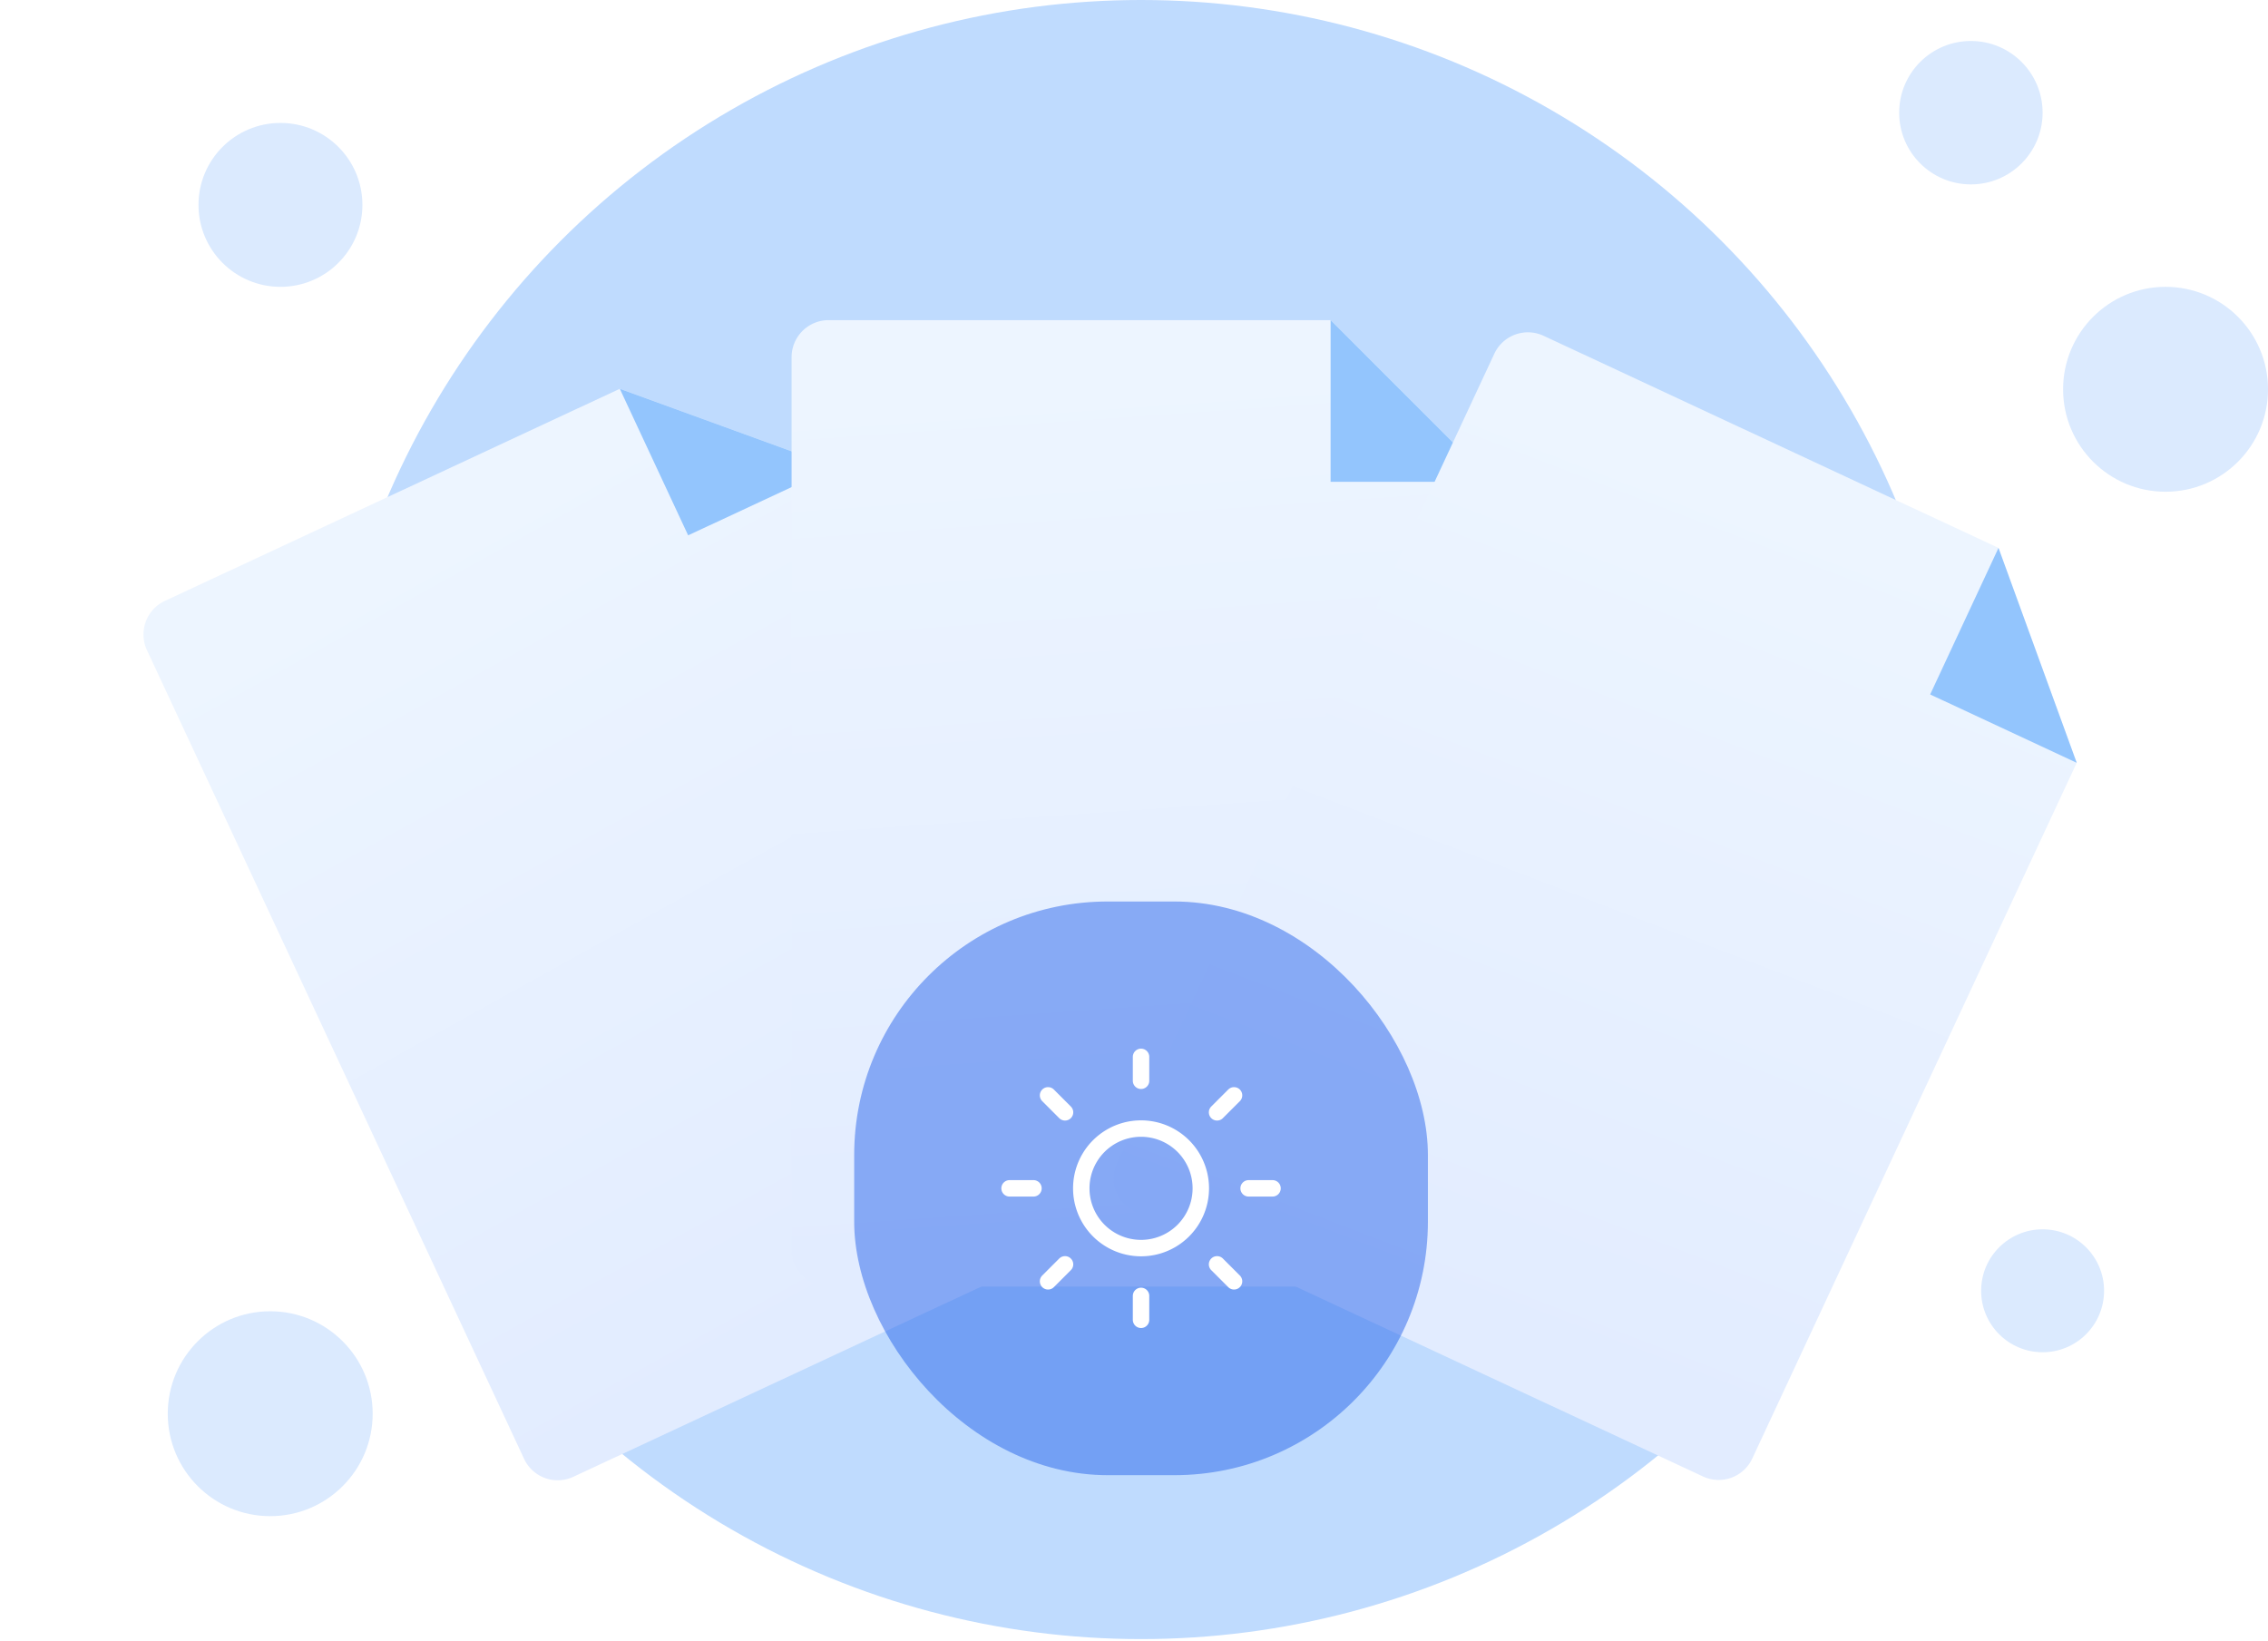<svg width="322" height="233" fill="none" xmlns="http://www.w3.org/2000/svg"><circle cx="162" cy="116.364" r="116.364" fill="#BFDBFE"/><circle cx="39.818" cy="29.091" r="11.636" fill="#DBEAFE"/><circle cx="290" cy="183.273" r="8.727" fill="#DBEAFE"/><circle cx="38.364" cy="200.727" r="14.546" fill="#DBEAFE"/><circle cx="307.455" cy="55.273" r="14.546" fill="#DBEAFE"/><circle cx="279.818" cy="16" r="10.182" fill="#DBEAFE"/><g filter="url(#filter0_dd_67_3226)"><path d="M81.4 181.685l80.628-37.597a5.26 5.26 0 002.545-6.992l-46.066-98.789-30.51-11.105-64.589 30.119a5.261 5.261 0 00-2.544 6.992L74.409 179.14a5.26 5.26 0 006.991 2.545z" fill="url(#paint0_linear_67_3226)"/><path d="M87.997 27.203l30.51 11.104L97.7 48.01l-9.703-20.807z" fill="#93C5FD"/></g><g filter="url(#filter1_dd_67_3226)"><path d="M117.647 154.675h88.963a5.261 5.261 0 005.261-5.261V40.413l-22.958-22.958h-71.266a5.26 5.26 0 00-5.261 5.26v126.699a5.26 5.26 0 005.261 5.261z" fill="url(#paint1_linear_67_3226)"/><path d="M188.913 17.454l22.958 22.959h-22.958V17.454z" fill="#93C5FD"/></g><g filter="url(#filter2_dd_67_3226)"><path d="M161.158 144.042l80.627 37.598a5.262 5.262 0 006.992-2.545l46.066-98.79-11.105-30.509-64.588-30.118a5.261 5.261 0 00-6.992 2.545L158.613 137.05a5.26 5.26 0 002.545 6.991z" fill="url(#paint2_linear_67_3226)"/><path d="M283.738 49.796l11.105 30.51-20.807-9.703 9.702-20.807z" fill="#93C5FD"/></g><g filter="url(#filter3_b_67_3226)"><rect x="121.273" y="128" width="81.454" height="81.454" rx="36" fill="#2563EB" fill-opacity=".49"/><g clip-path="url(#clip0_67_3226)"><path d="M162 150.061v3.394M162 184v3.394m-13.202-31.869l2.409 2.41m21.586 21.585l2.41 2.41m-31.87-13.203h3.394m30.546 0h3.394m-31.869 13.203l2.409-2.41m21.586-21.585l2.41-2.41m-4.718 13.202a8.485 8.485 0 11-16.97 0 8.485 8.485 0 0116.97 0z" stroke="#fff" stroke-width="2.333" stroke-linecap="round" stroke-linejoin="round"/></g></g><defs><filter id="filter0_dd_67_3226" x="-1.36" y="17.5" width="188.156" height="206.409" filterUnits="userSpaceOnUse" color-interpolation-filters="sRGB"><feFlood flood-opacity="0" result="BackgroundImageFix"/><feColorMatrix in="SourceAlpha" values="0 0 0 0 0 0 0 0 0 0 0 0 0 0 0 0 0 0 127 0" result="hardAlpha"/><feMorphology radius="4" in="SourceAlpha" result="effect1_dropShadow_67_3226"/><feOffset dy="8"/><feGaussianBlur stdDeviation="4"/><feColorMatrix values="0 0 0 0 0.063 0 0 0 0 0.094 0 0 0 0 0.157 0 0 0 0.04 0"/><feBlend in2="BackgroundImageFix" result="effect1_dropShadow_67_3226"/><feColorMatrix in="SourceAlpha" values="0 0 0 0 0 0 0 0 0 0 0 0 0 0 0 0 0 0 127 0" result="hardAlpha"/><feMorphology radius="4" in="SourceAlpha" result="effect2_dropShadow_67_3226"/><feOffset dy="20"/><feGaussianBlur stdDeviation="12"/><feColorMatrix values="0 0 0 0 0.063 0 0 0 0 0.094 0 0 0 0 0.157 0 0 0 0.1 0"/><feBlend in2="effect1_dropShadow_67_3226" result="effect2_dropShadow_67_3226"/><feBlend in="SourceGraphic" in2="effect2_dropShadow_67_3226" result="shape"/></filter><filter id="filter1_dd_67_3226" x="92.386" y="17.454" width="139.485" height="177.221" filterUnits="userSpaceOnUse" color-interpolation-filters="sRGB"><feFlood flood-opacity="0" result="BackgroundImageFix"/><feColorMatrix in="SourceAlpha" values="0 0 0 0 0 0 0 0 0 0 0 0 0 0 0 0 0 0 127 0" result="hardAlpha"/><feMorphology radius="4" in="SourceAlpha" result="effect1_dropShadow_67_3226"/><feOffset dy="8"/><feGaussianBlur stdDeviation="4"/><feColorMatrix values="0 0 0 0 0.063 0 0 0 0 0.094 0 0 0 0 0.157 0 0 0 0.04 0"/><feBlend in2="BackgroundImageFix" result="effect1_dropShadow_67_3226"/><feColorMatrix in="SourceAlpha" values="0 0 0 0 0 0 0 0 0 0 0 0 0 0 0 0 0 0 127 0" result="hardAlpha"/><feMorphology radius="4" in="SourceAlpha" result="effect2_dropShadow_67_3226"/><feOffset dy="20"/><feGaussianBlur stdDeviation="12"/><feColorMatrix values="0 0 0 0 0.063 0 0 0 0 0.094 0 0 0 0 0.157 0 0 0 0.1 0"/><feBlend in2="effect1_dropShadow_67_3226" result="effect2_dropShadow_67_3226"/><feBlend in="SourceGraphic" in2="effect2_dropShadow_67_3226" result="shape"/></filter><filter id="filter2_dd_67_3226" x="136.389" y="17.454" width="188.156" height="206.409" filterUnits="userSpaceOnUse" color-interpolation-filters="sRGB"><feFlood flood-opacity="0" result="BackgroundImageFix"/><feColorMatrix in="SourceAlpha" values="0 0 0 0 0 0 0 0 0 0 0 0 0 0 0 0 0 0 127 0" result="hardAlpha"/><feMorphology radius="4" in="SourceAlpha" result="effect1_dropShadow_67_3226"/><feOffset dy="8"/><feGaussianBlur stdDeviation="4"/><feColorMatrix values="0 0 0 0 0.063 0 0 0 0 0.094 0 0 0 0 0.157 0 0 0 0.04 0"/><feBlend in2="BackgroundImageFix" result="effect1_dropShadow_67_3226"/><feColorMatrix in="SourceAlpha" values="0 0 0 0 0 0 0 0 0 0 0 0 0 0 0 0 0 0 127 0" result="hardAlpha"/><feMorphology radius="4" in="SourceAlpha" result="effect2_dropShadow_67_3226"/><feOffset dy="20"/><feGaussianBlur stdDeviation="12"/><feColorMatrix values="0 0 0 0 0.063 0 0 0 0 0.094 0 0 0 0 0.157 0 0 0 0.1 0"/><feBlend in2="effect1_dropShadow_67_3226" result="effect2_dropShadow_67_3226"/><feBlend in="SourceGraphic" in2="effect2_dropShadow_67_3226" result="shape"/></filter><filter id="filter3_b_67_3226" x="113.273" y="120" width="97.455" height="97.454" filterUnits="userSpaceOnUse" color-interpolation-filters="sRGB"><feFlood flood-opacity="0" result="BackgroundImageFix"/><feGaussianBlur in="BackgroundImageFix" stdDeviation="4"/><feComposite in2="SourceAlpha" operator="in" result="effect1_backgroundBlur_67_3226"/><feBlend in="SourceGraphic" in2="effect1_backgroundBlur_67_3226" result="shape"/></filter><linearGradient id="paint0_linear_67_3226" x1="79.086" y1="180.972" x2="18.286" y2="71.286" gradientUnits="userSpaceOnUse"><stop stop-color="#E2ECFF"/><stop offset="1" stop-color="#EDF5FF"/></linearGradient><linearGradient id="paint1_linear_67_3226" x1="115.85" y1="153.051" x2="107.103" y2="27.946" gradientUnits="userSpaceOnUse"><stop stop-color="#E2ECFF"/><stop offset="1" stop-color="#EDF5FF"/></linearGradient><linearGradient id="paint2_linear_67_3226" x1="160.216" y1="141.811" x2="205.16" y2="24.731" gradientUnits="userSpaceOnUse"><stop stop-color="#E2ECFF"/><stop offset="1" stop-color="#EDF5FF"/></linearGradient><clipPath id="clip0_67_3226"><path fill="#fff" transform="translate(141.637 148.364)" d="M0 0h40.727v40.727H0z"/></clipPath></defs></svg>